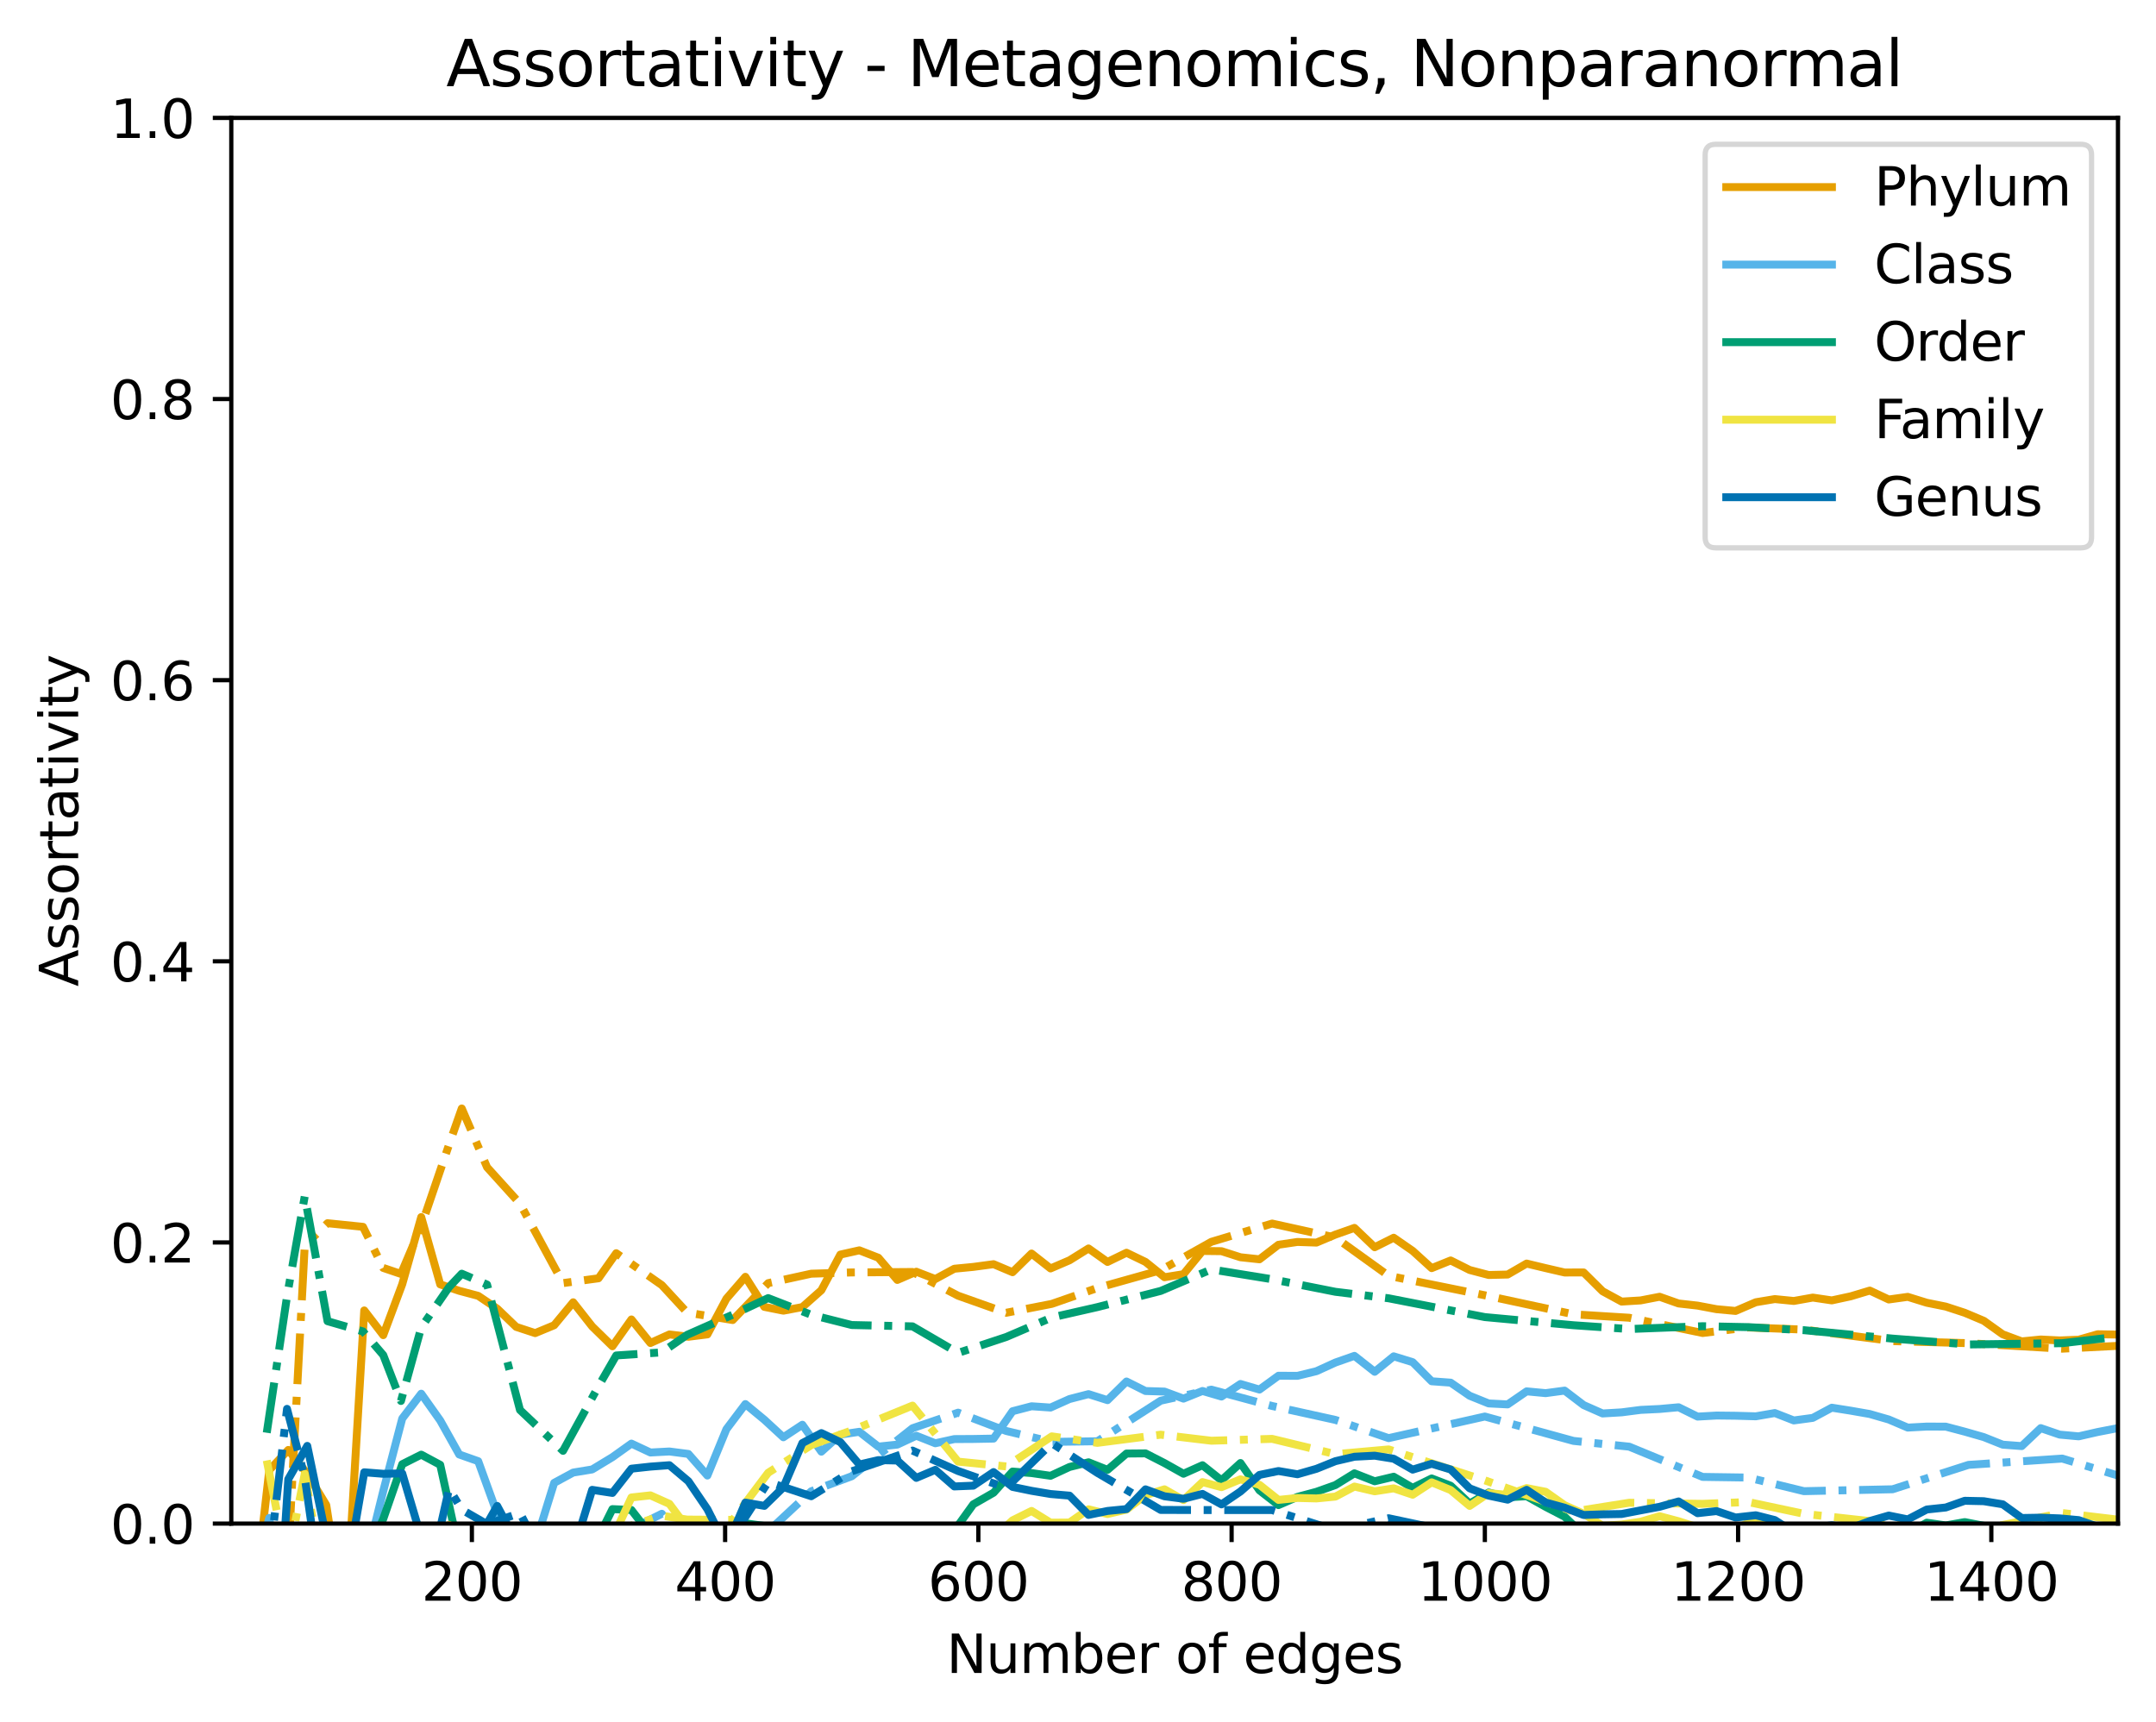 <?xml version="1.0" encoding="utf-8" standalone="no"?>
<!DOCTYPE svg PUBLIC "-//W3C//DTD SVG 1.1//EN"
  "http://www.w3.org/Graphics/SVG/1.1/DTD/svg11.dtd">
<svg xmlns:xlink="http://www.w3.org/1999/xlink" width="408.101pt" height="325.986pt" viewBox="0 0 408.101 325.986" xmlns="http://www.w3.org/2000/svg" version="1.1">
 <defs>
  <style type="text/css">*{stroke-linejoin: round; stroke-linecap: butt}</style>
 </defs>
 <g id="figure_1">
  <g id="patch_1">
   <path d="M 0 325.986 
L 408.101 325.986 
L 408.101 0 
L 0 0 
z
" style="fill: #ffffff"/>
  </g>
  <g id="axes_1">
   <g id="patch_2">
    <path d="M 43.781 288.43 
L 400.901 288.43 
L 400.901 22.318 
L 43.781 22.318 
z
" style="fill: #ffffff"/>
   </g>
   <g id="matplotlib.axis_1">
    <g id="xtick_1">
     <g id="line2d_1">
      <defs>
       <path id="m752584f1ba" d="M 0 0 
L 0 3.5 
" style="stroke: #000000; stroke-width: 0.8"/>
      </defs>
      <g>
       <use xlink:href="#m752584f1ba" x="89.32" y="288.43" style="stroke: #000000; stroke-width: 0.8"/>
      </g>
     </g>
     <g id="text_1">
      <!-- 200 -->
      <g transform="translate(79.776 303.029) scale(0.1 -0.1)">
       <defs>
        <path id="DejaVuSans-32" d="M 1228 531 
L 3431 531 
L 3431 0 
L 469 0 
L 469 531 
Q 828 903 1448 1529 
Q 2069 2156 2228 2338 
Q 2531 2678 2651 2914 
Q 2772 3150 2772 3378 
Q 2772 3750 2511 3984 
Q 2250 4219 1831 4219 
Q 1534 4219 1204 4116 
Q 875 4013 500 3803 
L 500 4441 
Q 881 4594 1212 4672 
Q 1544 4750 1819 4750 
Q 2544 4750 2975 4387 
Q 3406 4025 3406 3419 
Q 3406 3131 3298 2873 
Q 3191 2616 2906 2266 
Q 2828 2175 2409 1742 
Q 1991 1309 1228 531 
z
" transform="scale(0.016)"/>
        <path id="DejaVuSans-30" d="M 2034 4250 
Q 1547 4250 1301 3770 
Q 1056 3291 1056 2328 
Q 1056 1369 1301 889 
Q 1547 409 2034 409 
Q 2525 409 2770 889 
Q 3016 1369 3016 2328 
Q 3016 3291 2770 3770 
Q 2525 4250 2034 4250 
z
M 2034 4750 
Q 2819 4750 3233 4129 
Q 3647 3509 3647 2328 
Q 3647 1150 3233 529 
Q 2819 -91 2034 -91 
Q 1250 -91 836 529 
Q 422 1150 422 2328 
Q 422 3509 836 4129 
Q 1250 4750 2034 4750 
z
" transform="scale(0.016)"/>
       </defs>
       <use xlink:href="#DejaVuSans-32"/>
       <use xlink:href="#DejaVuSans-30" x="63.623"/>
       <use xlink:href="#DejaVuSans-30" x="127.246"/>
      </g>
     </g>
    </g>
    <g id="xtick_2">
     <g id="line2d_2">
      <g>
       <use xlink:href="#m752584f1ba" x="137.256" y="288.43" style="stroke: #000000; stroke-width: 0.8"/>
      </g>
     </g>
     <g id="text_2">
      <!-- 400 -->
      <g transform="translate(127.712 303.029) scale(0.1 -0.1)">
       <defs>
        <path id="DejaVuSans-34" d="M 2419 4116 
L 825 1625 
L 2419 1625 
L 2419 4116 
z
M 2253 4666 
L 3047 4666 
L 3047 1625 
L 3713 1625 
L 3713 1100 
L 3047 1100 
L 3047 0 
L 2419 0 
L 2419 1100 
L 313 1100 
L 313 1709 
L 2253 4666 
z
" transform="scale(0.016)"/>
       </defs>
       <use xlink:href="#DejaVuSans-34"/>
       <use xlink:href="#DejaVuSans-30" x="63.623"/>
       <use xlink:href="#DejaVuSans-30" x="127.246"/>
      </g>
     </g>
    </g>
    <g id="xtick_3">
     <g id="line2d_3">
      <g>
       <use xlink:href="#m752584f1ba" x="185.191" y="288.43" style="stroke: #000000; stroke-width: 0.8"/>
      </g>
     </g>
     <g id="text_3">
      <!-- 600 -->
      <g transform="translate(175.647 303.029) scale(0.1 -0.1)">
       <defs>
        <path id="DejaVuSans-36" d="M 2113 2584 
Q 1688 2584 1439 2293 
Q 1191 2003 1191 1497 
Q 1191 994 1439 701 
Q 1688 409 2113 409 
Q 2538 409 2786 701 
Q 3034 994 3034 1497 
Q 3034 2003 2786 2293 
Q 2538 2584 2113 2584 
z
M 3366 4563 
L 3366 3988 
Q 3128 4100 2886 4159 
Q 2644 4219 2406 4219 
Q 1781 4219 1451 3797 
Q 1122 3375 1075 2522 
Q 1259 2794 1537 2939 
Q 1816 3084 2150 3084 
Q 2853 3084 3261 2657 
Q 3669 2231 3669 1497 
Q 3669 778 3244 343 
Q 2819 -91 2113 -91 
Q 1303 -91 875 529 
Q 447 1150 447 2328 
Q 447 3434 972 4092 
Q 1497 4750 2381 4750 
Q 2619 4750 2861 4703 
Q 3103 4656 3366 4563 
z
" transform="scale(0.016)"/>
       </defs>
       <use xlink:href="#DejaVuSans-36"/>
       <use xlink:href="#DejaVuSans-30" x="63.623"/>
       <use xlink:href="#DejaVuSans-30" x="127.246"/>
      </g>
     </g>
    </g>
    <g id="xtick_4">
     <g id="line2d_4">
      <g>
       <use xlink:href="#m752584f1ba" x="233.127" y="288.43" style="stroke: #000000; stroke-width: 0.8"/>
      </g>
     </g>
     <g id="text_4">
      <!-- 800 -->
      <g transform="translate(223.583 303.029) scale(0.1 -0.1)">
       <defs>
        <path id="DejaVuSans-38" d="M 2034 2216 
Q 1584 2216 1326 1975 
Q 1069 1734 1069 1313 
Q 1069 891 1326 650 
Q 1584 409 2034 409 
Q 2484 409 2743 651 
Q 3003 894 3003 1313 
Q 3003 1734 2745 1975 
Q 2488 2216 2034 2216 
z
M 1403 2484 
Q 997 2584 770 2862 
Q 544 3141 544 3541 
Q 544 4100 942 4425 
Q 1341 4750 2034 4750 
Q 2731 4750 3128 4425 
Q 3525 4100 3525 3541 
Q 3525 3141 3298 2862 
Q 3072 2584 2669 2484 
Q 3125 2378 3379 2068 
Q 3634 1759 3634 1313 
Q 3634 634 3220 271 
Q 2806 -91 2034 -91 
Q 1263 -91 848 271 
Q 434 634 434 1313 
Q 434 1759 690 2068 
Q 947 2378 1403 2484 
z
M 1172 3481 
Q 1172 3119 1398 2916 
Q 1625 2713 2034 2713 
Q 2441 2713 2670 2916 
Q 2900 3119 2900 3481 
Q 2900 3844 2670 4047 
Q 2441 4250 2034 4250 
Q 1625 4250 1398 4047 
Q 1172 3844 1172 3481 
z
" transform="scale(0.016)"/>
       </defs>
       <use xlink:href="#DejaVuSans-38"/>
       <use xlink:href="#DejaVuSans-30" x="63.623"/>
       <use xlink:href="#DejaVuSans-30" x="127.246"/>
      </g>
     </g>
    </g>
    <g id="xtick_5">
     <g id="line2d_5">
      <g>
       <use xlink:href="#m752584f1ba" x="281.062" y="288.43" style="stroke: #000000; stroke-width: 0.8"/>
      </g>
     </g>
     <g id="text_5">
      <!-- 1000 -->
      <g transform="translate(268.337 303.029) scale(0.1 -0.1)">
       <defs>
        <path id="DejaVuSans-31" d="M 794 531 
L 1825 531 
L 1825 4091 
L 703 3866 
L 703 4441 
L 1819 4666 
L 2450 4666 
L 2450 531 
L 3481 531 
L 3481 0 
L 794 0 
L 794 531 
z
" transform="scale(0.016)"/>
       </defs>
       <use xlink:href="#DejaVuSans-31"/>
       <use xlink:href="#DejaVuSans-30" x="63.623"/>
       <use xlink:href="#DejaVuSans-30" x="127.246"/>
       <use xlink:href="#DejaVuSans-30" x="190.869"/>
      </g>
     </g>
    </g>
    <g id="xtick_6">
     <g id="line2d_6">
      <g>
       <use xlink:href="#m752584f1ba" x="328.998" y="288.43" style="stroke: #000000; stroke-width: 0.8"/>
      </g>
     </g>
     <g id="text_6">
      <!-- 1200 -->
      <g transform="translate(316.273 303.029) scale(0.1 -0.1)">
       <use xlink:href="#DejaVuSans-31"/>
       <use xlink:href="#DejaVuSans-32" x="63.623"/>
       <use xlink:href="#DejaVuSans-30" x="127.246"/>
       <use xlink:href="#DejaVuSans-30" x="190.869"/>
      </g>
     </g>
    </g>
    <g id="xtick_7">
     <g id="line2d_7">
      <g>
       <use xlink:href="#m752584f1ba" x="376.933" y="288.43" style="stroke: #000000; stroke-width: 0.8"/>
      </g>
     </g>
     <g id="text_7">
      <!-- 1400 -->
      <g transform="translate(364.208 303.029) scale(0.1 -0.1)">
       <use xlink:href="#DejaVuSans-31"/>
       <use xlink:href="#DejaVuSans-34" x="63.623"/>
       <use xlink:href="#DejaVuSans-30" x="127.246"/>
       <use xlink:href="#DejaVuSans-30" x="190.869"/>
      </g>
     </g>
    </g>
    <g id="text_8">
     <!-- Number of edges -->
     <g transform="translate(179.151 316.707) scale(0.1 -0.1)">
      <defs>
       <path id="DejaVuSans-4e" d="M 628 4666 
L 1478 4666 
L 3547 763 
L 3547 4666 
L 4159 4666 
L 4159 0 
L 3309 0 
L 1241 3903 
L 1241 0 
L 628 0 
L 628 4666 
z
" transform="scale(0.016)"/>
       <path id="DejaVuSans-75" d="M 544 1381 
L 544 3500 
L 1119 3500 
L 1119 1403 
Q 1119 906 1312 657 
Q 1506 409 1894 409 
Q 2359 409 2629 706 
Q 2900 1003 2900 1516 
L 2900 3500 
L 3475 3500 
L 3475 0 
L 2900 0 
L 2900 538 
Q 2691 219 2414 64 
Q 2138 -91 1772 -91 
Q 1169 -91 856 284 
Q 544 659 544 1381 
z
M 1991 3584 
L 1991 3584 
z
" transform="scale(0.016)"/>
       <path id="DejaVuSans-6d" d="M 3328 2828 
Q 3544 3216 3844 3400 
Q 4144 3584 4550 3584 
Q 5097 3584 5394 3201 
Q 5691 2819 5691 2113 
L 5691 0 
L 5113 0 
L 5113 2094 
Q 5113 2597 4934 2840 
Q 4756 3084 4391 3084 
Q 3944 3084 3684 2787 
Q 3425 2491 3425 1978 
L 3425 0 
L 2847 0 
L 2847 2094 
Q 2847 2600 2669 2842 
Q 2491 3084 2119 3084 
Q 1678 3084 1418 2786 
Q 1159 2488 1159 1978 
L 1159 0 
L 581 0 
L 581 3500 
L 1159 3500 
L 1159 2956 
Q 1356 3278 1631 3431 
Q 1906 3584 2284 3584 
Q 2666 3584 2933 3390 
Q 3200 3197 3328 2828 
z
" transform="scale(0.016)"/>
       <path id="DejaVuSans-62" d="M 3116 1747 
Q 3116 2381 2855 2742 
Q 2594 3103 2138 3103 
Q 1681 3103 1420 2742 
Q 1159 2381 1159 1747 
Q 1159 1113 1420 752 
Q 1681 391 2138 391 
Q 2594 391 2855 752 
Q 3116 1113 3116 1747 
z
M 1159 2969 
Q 1341 3281 1617 3432 
Q 1894 3584 2278 3584 
Q 2916 3584 3314 3078 
Q 3713 2572 3713 1747 
Q 3713 922 3314 415 
Q 2916 -91 2278 -91 
Q 1894 -91 1617 61 
Q 1341 213 1159 525 
L 1159 0 
L 581 0 
L 581 4863 
L 1159 4863 
L 1159 2969 
z
" transform="scale(0.016)"/>
       <path id="DejaVuSans-65" d="M 3597 1894 
L 3597 1613 
L 953 1613 
Q 991 1019 1311 708 
Q 1631 397 2203 397 
Q 2534 397 2845 478 
Q 3156 559 3463 722 
L 3463 178 
Q 3153 47 2828 -22 
Q 2503 -91 2169 -91 
Q 1331 -91 842 396 
Q 353 884 353 1716 
Q 353 2575 817 3079 
Q 1281 3584 2069 3584 
Q 2775 3584 3186 3129 
Q 3597 2675 3597 1894 
z
M 3022 2063 
Q 3016 2534 2758 2815 
Q 2500 3097 2075 3097 
Q 1594 3097 1305 2825 
Q 1016 2553 972 2059 
L 3022 2063 
z
" transform="scale(0.016)"/>
       <path id="DejaVuSans-72" d="M 2631 2963 
Q 2534 3019 2420 3045 
Q 2306 3072 2169 3072 
Q 1681 3072 1420 2755 
Q 1159 2438 1159 1844 
L 1159 0 
L 581 0 
L 581 3500 
L 1159 3500 
L 1159 2956 
Q 1341 3275 1631 3429 
Q 1922 3584 2338 3584 
Q 2397 3584 2469 3576 
Q 2541 3569 2628 3553 
L 2631 2963 
z
" transform="scale(0.016)"/>
       <path id="DejaVuSans-20" transform="scale(0.016)"/>
       <path id="DejaVuSans-6f" d="M 1959 3097 
Q 1497 3097 1228 2736 
Q 959 2375 959 1747 
Q 959 1119 1226 758 
Q 1494 397 1959 397 
Q 2419 397 2687 759 
Q 2956 1122 2956 1747 
Q 2956 2369 2687 2733 
Q 2419 3097 1959 3097 
z
M 1959 3584 
Q 2709 3584 3137 3096 
Q 3566 2609 3566 1747 
Q 3566 888 3137 398 
Q 2709 -91 1959 -91 
Q 1206 -91 779 398 
Q 353 888 353 1747 
Q 353 2609 779 3096 
Q 1206 3584 1959 3584 
z
" transform="scale(0.016)"/>
       <path id="DejaVuSans-66" d="M 2375 4863 
L 2375 4384 
L 1825 4384 
Q 1516 4384 1395 4259 
Q 1275 4134 1275 3809 
L 1275 3500 
L 2222 3500 
L 2222 3053 
L 1275 3053 
L 1275 0 
L 697 0 
L 697 3053 
L 147 3053 
L 147 3500 
L 697 3500 
L 697 3744 
Q 697 4328 969 4595 
Q 1241 4863 1831 4863 
L 2375 4863 
z
" transform="scale(0.016)"/>
       <path id="DejaVuSans-64" d="M 2906 2969 
L 2906 4863 
L 3481 4863 
L 3481 0 
L 2906 0 
L 2906 525 
Q 2725 213 2448 61 
Q 2172 -91 1784 -91 
Q 1150 -91 751 415 
Q 353 922 353 1747 
Q 353 2572 751 3078 
Q 1150 3584 1784 3584 
Q 2172 3584 2448 3432 
Q 2725 3281 2906 2969 
z
M 947 1747 
Q 947 1113 1208 752 
Q 1469 391 1925 391 
Q 2381 391 2643 752 
Q 2906 1113 2906 1747 
Q 2906 2381 2643 2742 
Q 2381 3103 1925 3103 
Q 1469 3103 1208 2742 
Q 947 2381 947 1747 
z
" transform="scale(0.016)"/>
       <path id="DejaVuSans-67" d="M 2906 1791 
Q 2906 2416 2648 2759 
Q 2391 3103 1925 3103 
Q 1463 3103 1205 2759 
Q 947 2416 947 1791 
Q 947 1169 1205 825 
Q 1463 481 1925 481 
Q 2391 481 2648 825 
Q 2906 1169 2906 1791 
z
M 3481 434 
Q 3481 -459 3084 -895 
Q 2688 -1331 1869 -1331 
Q 1566 -1331 1297 -1286 
Q 1028 -1241 775 -1147 
L 775 -588 
Q 1028 -725 1275 -790 
Q 1522 -856 1778 -856 
Q 2344 -856 2625 -561 
Q 2906 -266 2906 331 
L 2906 616 
Q 2728 306 2450 153 
Q 2172 0 1784 0 
Q 1141 0 747 490 
Q 353 981 353 1791 
Q 353 2603 747 3093 
Q 1141 3584 1784 3584 
Q 2172 3584 2450 3431 
Q 2728 3278 2906 2969 
L 2906 3500 
L 3481 3500 
L 3481 434 
z
" transform="scale(0.016)"/>
       <path id="DejaVuSans-73" d="M 2834 3397 
L 2834 2853 
Q 2591 2978 2328 3040 
Q 2066 3103 1784 3103 
Q 1356 3103 1142 2972 
Q 928 2841 928 2578 
Q 928 2378 1081 2264 
Q 1234 2150 1697 2047 
L 1894 2003 
Q 2506 1872 2764 1633 
Q 3022 1394 3022 966 
Q 3022 478 2636 193 
Q 2250 -91 1575 -91 
Q 1294 -91 989 -36 
Q 684 19 347 128 
L 347 722 
Q 666 556 975 473 
Q 1284 391 1588 391 
Q 1994 391 2212 530 
Q 2431 669 2431 922 
Q 2431 1156 2273 1281 
Q 2116 1406 1581 1522 
L 1381 1569 
Q 847 1681 609 1914 
Q 372 2147 372 2553 
Q 372 3047 722 3315 
Q 1072 3584 1716 3584 
Q 2034 3584 2315 3537 
Q 2597 3491 2834 3397 
z
" transform="scale(0.016)"/>
      </defs>
      <use xlink:href="#DejaVuSans-4e"/>
      <use xlink:href="#DejaVuSans-75" x="74.805"/>
      <use xlink:href="#DejaVuSans-6d" x="138.184"/>
      <use xlink:href="#DejaVuSans-62" x="235.596"/>
      <use xlink:href="#DejaVuSans-65" x="299.072"/>
      <use xlink:href="#DejaVuSans-72" x="360.596"/>
      <use xlink:href="#DejaVuSans-20" x="401.709"/>
      <use xlink:href="#DejaVuSans-6f" x="433.496"/>
      <use xlink:href="#DejaVuSans-66" x="494.678"/>
      <use xlink:href="#DejaVuSans-20" x="529.883"/>
      <use xlink:href="#DejaVuSans-65" x="561.67"/>
      <use xlink:href="#DejaVuSans-64" x="623.193"/>
      <use xlink:href="#DejaVuSans-67" x="686.67"/>
      <use xlink:href="#DejaVuSans-65" x="750.146"/>
      <use xlink:href="#DejaVuSans-73" x="811.67"/>
     </g>
    </g>
   </g>
   <g id="matplotlib.axis_2">
    <g id="ytick_1">
     <g id="line2d_8">
      <defs>
       <path id="m838fb14010" d="M 0 0 
L -3.5 0 
" style="stroke: #000000; stroke-width: 0.8"/>
      </defs>
      <g>
       <use xlink:href="#m838fb14010" x="43.781" y="288.43" style="stroke: #000000; stroke-width: 0.8"/>
      </g>
     </g>
     <g id="text_9">
      <!-- 0.0 -->
      <g transform="translate(20.878 292.229) scale(0.1 -0.1)">
       <defs>
        <path id="DejaVuSans-2e" d="M 684 794 
L 1344 794 
L 1344 0 
L 684 0 
L 684 794 
z
" transform="scale(0.016)"/>
       </defs>
       <use xlink:href="#DejaVuSans-30"/>
       <use xlink:href="#DejaVuSans-2e" x="63.623"/>
       <use xlink:href="#DejaVuSans-30" x="95.41"/>
      </g>
     </g>
    </g>
    <g id="ytick_2">
     <g id="line2d_9">
      <g>
       <use xlink:href="#m838fb14010" x="43.781" y="235.208" style="stroke: #000000; stroke-width: 0.8"/>
      </g>
     </g>
     <g id="text_10">
      <!-- 0.2 -->
      <g transform="translate(20.878 239.007) scale(0.1 -0.1)">
       <use xlink:href="#DejaVuSans-30"/>
       <use xlink:href="#DejaVuSans-2e" x="63.623"/>
       <use xlink:href="#DejaVuSans-32" x="95.41"/>
      </g>
     </g>
    </g>
    <g id="ytick_3">
     <g id="line2d_10">
      <g>
       <use xlink:href="#m838fb14010" x="43.781" y="181.985" style="stroke: #000000; stroke-width: 0.8"/>
      </g>
     </g>
     <g id="text_11">
      <!-- 0.4 -->
      <g transform="translate(20.878 185.785) scale(0.1 -0.1)">
       <use xlink:href="#DejaVuSans-30"/>
       <use xlink:href="#DejaVuSans-2e" x="63.623"/>
       <use xlink:href="#DejaVuSans-34" x="95.41"/>
      </g>
     </g>
    </g>
    <g id="ytick_4">
     <g id="line2d_11">
      <g>
       <use xlink:href="#m838fb14010" x="43.781" y="128.763" style="stroke: #000000; stroke-width: 0.8"/>
      </g>
     </g>
     <g id="text_12">
      <!-- 0.6 -->
      <g transform="translate(20.878 132.562) scale(0.1 -0.1)">
       <use xlink:href="#DejaVuSans-30"/>
       <use xlink:href="#DejaVuSans-2e" x="63.623"/>
       <use xlink:href="#DejaVuSans-36" x="95.41"/>
      </g>
     </g>
    </g>
    <g id="ytick_5">
     <g id="line2d_12">
      <g>
       <use xlink:href="#m838fb14010" x="43.781" y="75.541" style="stroke: #000000; stroke-width: 0.8"/>
      </g>
     </g>
     <g id="text_13">
      <!-- 0.8 -->
      <g transform="translate(20.878 79.34) scale(0.1 -0.1)">
       <use xlink:href="#DejaVuSans-30"/>
       <use xlink:href="#DejaVuSans-2e" x="63.623"/>
       <use xlink:href="#DejaVuSans-38" x="95.41"/>
      </g>
     </g>
    </g>
    <g id="ytick_6">
     <g id="line2d_13">
      <g>
       <use xlink:href="#m838fb14010" x="43.781" y="22.318" style="stroke: #000000; stroke-width: 0.8"/>
      </g>
     </g>
     <g id="text_14">
      <!-- 1.0 -->
      <g transform="translate(20.878 26.117) scale(0.1 -0.1)">
       <use xlink:href="#DejaVuSans-31"/>
       <use xlink:href="#DejaVuSans-2e" x="63.623"/>
       <use xlink:href="#DejaVuSans-30" x="95.41"/>
      </g>
     </g>
    </g>
    <g id="text_15">
     <!-- Assortativity -->
     <g transform="translate(14.798 186.76) rotate(-90) scale(0.1 -0.1)">
      <defs>
       <path id="DejaVuSans-41" d="M 2188 4044 
L 1331 1722 
L 3047 1722 
L 2188 4044 
z
M 1831 4666 
L 2547 4666 
L 4325 0 
L 3669 0 
L 3244 1197 
L 1141 1197 
L 716 0 
L 50 0 
L 1831 4666 
z
" transform="scale(0.016)"/>
       <path id="DejaVuSans-74" d="M 1172 4494 
L 1172 3500 
L 2356 3500 
L 2356 3053 
L 1172 3053 
L 1172 1153 
Q 1172 725 1289 603 
Q 1406 481 1766 481 
L 2356 481 
L 2356 0 
L 1766 0 
Q 1100 0 847 248 
Q 594 497 594 1153 
L 594 3053 
L 172 3053 
L 172 3500 
L 594 3500 
L 594 4494 
L 1172 4494 
z
" transform="scale(0.016)"/>
       <path id="DejaVuSans-61" d="M 2194 1759 
Q 1497 1759 1228 1600 
Q 959 1441 959 1056 
Q 959 750 1161 570 
Q 1363 391 1709 391 
Q 2188 391 2477 730 
Q 2766 1069 2766 1631 
L 2766 1759 
L 2194 1759 
z
M 3341 1997 
L 3341 0 
L 2766 0 
L 2766 531 
Q 2569 213 2275 61 
Q 1981 -91 1556 -91 
Q 1019 -91 701 211 
Q 384 513 384 1019 
Q 384 1609 779 1909 
Q 1175 2209 1959 2209 
L 2766 2209 
L 2766 2266 
Q 2766 2663 2505 2880 
Q 2244 3097 1772 3097 
Q 1472 3097 1187 3025 
Q 903 2953 641 2809 
L 641 3341 
Q 956 3463 1253 3523 
Q 1550 3584 1831 3584 
Q 2591 3584 2966 3190 
Q 3341 2797 3341 1997 
z
" transform="scale(0.016)"/>
       <path id="DejaVuSans-69" d="M 603 3500 
L 1178 3500 
L 1178 0 
L 603 0 
L 603 3500 
z
M 603 4863 
L 1178 4863 
L 1178 4134 
L 603 4134 
L 603 4863 
z
" transform="scale(0.016)"/>
       <path id="DejaVuSans-76" d="M 191 3500 
L 800 3500 
L 1894 563 
L 2988 3500 
L 3597 3500 
L 2284 0 
L 1503 0 
L 191 3500 
z
" transform="scale(0.016)"/>
       <path id="DejaVuSans-79" d="M 2059 -325 
Q 1816 -950 1584 -1140 
Q 1353 -1331 966 -1331 
L 506 -1331 
L 506 -850 
L 844 -850 
Q 1081 -850 1212 -737 
Q 1344 -625 1503 -206 
L 1606 56 
L 191 3500 
L 800 3500 
L 1894 763 
L 2988 3500 
L 3597 3500 
L 2059 -325 
z
" transform="scale(0.016)"/>
      </defs>
      <use xlink:href="#DejaVuSans-41"/>
      <use xlink:href="#DejaVuSans-73" x="68.408"/>
      <use xlink:href="#DejaVuSans-73" x="120.508"/>
      <use xlink:href="#DejaVuSans-6f" x="172.607"/>
      <use xlink:href="#DejaVuSans-72" x="233.789"/>
      <use xlink:href="#DejaVuSans-74" x="274.902"/>
      <use xlink:href="#DejaVuSans-61" x="314.111"/>
      <use xlink:href="#DejaVuSans-74" x="375.391"/>
      <use xlink:href="#DejaVuSans-69" x="414.6"/>
      <use xlink:href="#DejaVuSans-76" x="442.383"/>
      <use xlink:href="#DejaVuSans-69" x="501.562"/>
      <use xlink:href="#DejaVuSans-74" x="529.346"/>
      <use xlink:href="#DejaVuSans-79" x="568.555"/>
     </g>
    </g>
   </g>
   <g id="line2d_14">
    <path d="M 46.991 326.986 
L 47.376 309.753 
L 50.972 278.302 
L 54.567 274.488 
L 58.162 278.986 
L 61.757 284.916 
L 65.352 308.147 
L 68.947 248.08 
L 72.543 252.757 
L 76.138 243.117 
L 79.733 230.403 
L 83.328 243.144 
L 86.923 244.362 
L 90.518 245.316 
L 94.114 247.743 
L 97.709 251.194 
L 101.304 252.37 
L 104.899 250.878 
L 108.494 246.536 
L 112.089 251.108 
L 115.924 254.859 
L 119.519 249.786 
L 123.115 254.246 
L 126.71 252.623 
L 130.305 253.06 
L 133.9 252.612 
L 137.495 245.861 
L 141.09 241.713 
L 144.686 247.404 
L 148.281 248.124 
L 151.876 247.444 
L 155.471 244.253 
L 159.066 237.505 
L 162.661 236.7 
L 166.257 238.099 
L 169.852 242.304 
L 173.447 240.747 
L 177.042 242.133 
L 180.637 240.184 
L 184.232 239.837 
L 188.067 239.322 
L 191.662 240.841 
L 195.258 237.307 
L 198.853 240.13 
L 202.448 238.585 
L 206.043 236.345 
L 209.638 238.898 
L 213.233 237.154 
L 216.829 238.892 
L 220.424 241.789 
L 224.019 241.213 
L 227.614 236.818 
L 231.209 236.858 
L 234.804 238.01 
L 238.4 238.398 
L 241.995 235.644 
L 245.59 235.114 
L 249.185 235.234 
L 252.78 233.717 
L 256.376 232.454 
L 260.21 236.114 
L 263.806 234.315 
L 267.401 236.803 
L 270.996 240.07 
L 274.591 238.617 
L 278.186 240.421 
L 281.781 241.367 
L 285.377 241.282 
L 288.972 239.204 
L 292.567 240.067 
L 296.162 240.897 
L 299.757 240.887 
L 303.352 244.447 
L 306.948 246.404 
L 310.543 246.184 
L 314.138 245.49 
L 317.733 246.76 
L 321.328 247.164 
L 324.923 247.842 
L 328.519 248.175 
L 332.353 246.527 
L 335.949 245.928 
L 339.544 246.286 
L 343.139 245.645 
L 346.734 246.178 
L 350.329 245.399 
L 353.924 244.318 
L 357.52 246.006 
L 361.115 245.507 
L 364.71 246.622 
L 368.305 247.349 
L 371.9 248.524 
L 375.495 250.037 
L 379.091 252.6 
L 382.686 253.937 
L 386.281 253.581 
L 389.876 253.758 
L 393.471 253.616 
L 397.066 252.587 
L 400.901 252.649 
" clip-path="url(#p45fcac5242)" style="fill: none; stroke: #e69f00; stroke-width: 1.5; stroke-linecap: square"/>
   </g>
   <g id="line2d_15">
    <path d="M 50.492 308.972 
L 54.327 299.007 
L 57.683 235.786 
L 61.997 231.564 
L 68.708 232.252 
L 72.543 240.032 
L 75.898 241.167 
L 79.733 232.138 
L 85.006 216.667 
L 87.403 209.847 
L 92.196 220.974 
L 98.428 227.864 
L 106.577 242.905 
L 113.288 241.994 
L 116.643 237.243 
L 125.272 243.281 
L 130.065 248.477 
L 138.694 249.896 
L 145.405 242.912 
L 153.554 241.123 
L 161.223 240.886 
L 172.728 240.798 
L 181.356 245.292 
L 190.464 248.52 
L 199.092 246.835 
L 207.721 243.831 
L 219.705 240.467 
L 229.292 235.089 
L 240.796 231.629 
L 252.78 234.277 
L 262.847 241.52 
L 281.062 245.211 
L 297.84 248.811 
L 308.386 249.461 
L 322.287 252.349 
L 330.915 251.298 
L 341.461 251.706 
L 358.239 253.883 
L 372.619 254.281 
L 390.355 255.318 
L 406.654 254.486 
L 409.101 254.473 
" clip-path="url(#p45fcac5242)" style="fill: none; stroke-dasharray: 9.6,2.4,1.5,2.4; stroke-dashoffset: 0; stroke: #e69f00; stroke-width: 1.5"/>
   </g>
   <g id="line2d_16">
    <path d="M 46.594 326.986 
L 47.376 300.607 
L 50.972 287.351 
L 54.567 314.663 
L 58.162 310.692 
L 61.757 299.299 
L 65.352 315.041 
L 68.947 296.816 
L 72.543 282.271 
L 76.138 268.539 
L 79.733 263.841 
L 83.328 268.916 
L 86.923 275.346 
L 90.518 276.617 
L 94.114 286.542 
L 97.709 291.631 
L 101.304 292.292 
L 104.899 280.718 
L 108.494 278.771 
L 112.089 278.179 
L 115.924 275.855 
L 119.519 273.288 
L 123.115 274.972 
L 126.71 274.78 
L 130.305 275.247 
L 133.9 279.333 
L 137.495 270.569 
L 141.09 265.804 
L 144.686 268.773 
L 148.281 272.088 
L 151.876 269.717 
L 155.471 274.815 
L 159.066 271.584 
L 162.661 271.053 
L 166.257 273.858 
L 169.852 273.477 
L 173.447 271.801 
L 177.042 273.225 
L 180.637 272.432 
L 184.232 272.411 
L 188.067 272.341 
L 191.662 267.159 
L 195.258 266.22 
L 198.853 266.464 
L 202.448 264.851 
L 206.043 263.921 
L 209.638 265.062 
L 213.233 261.531 
L 216.829 263.332 
L 220.424 263.44 
L 224.019 264.774 
L 227.614 263.324 
L 231.209 264.379 
L 234.804 261.999 
L 238.4 263.058 
L 241.995 260.441 
L 245.59 260.459 
L 249.185 259.577 
L 252.78 257.939 
L 256.376 256.679 
L 260.21 259.693 
L 263.806 256.767 
L 267.401 257.876 
L 270.996 261.488 
L 274.591 261.749 
L 278.186 264.232 
L 281.781 265.683 
L 285.377 265.867 
L 288.972 263.396 
L 292.567 263.736 
L 296.162 263.254 
L 299.757 265.993 
L 303.352 267.583 
L 306.948 267.372 
L 310.543 266.908 
L 314.138 266.733 
L 317.733 266.409 
L 321.328 268.175 
L 324.923 267.974 
L 328.519 268.013 
L 332.353 268.121 
L 335.949 267.501 
L 339.544 268.904 
L 343.139 268.419 
L 346.734 266.49 
L 350.329 267.058 
L 353.924 267.688 
L 357.52 268.726 
L 361.115 270.257 
L 364.71 270.063 
L 368.305 270.077 
L 371.9 271.026 
L 375.495 272.055 
L 379.091 273.49 
L 382.686 273.761 
L 386.281 270.358 
L 389.876 271.588 
L 393.471 271.914 
L 397.066 271.093 
L 400.901 270.352 
" clip-path="url(#p45fcac5242)" style="fill: none; stroke: #56b4e9; stroke-width: 1.5; stroke-linecap: square"/>
   </g>
   <g id="line2d_17">
    <path d="M 50.492 298.252 
L 54.327 325.483 
L 55.272 326.986 
M 65.319 326.986 
L 68.708 310.204 
L 72.543 313.752 
L 75.898 313.834 
L 79.733 309.778 
L 85.006 300.909 
L 87.403 304.938 
L 92.196 315.858 
L 98.428 314.883 
L 106.577 306.924 
L 113.288 297.523 
L 116.643 290.894 
L 125.272 286.57 
L 130.065 292.759 
L 138.694 293.992 
L 145.405 289.905 
L 153.554 282.314 
L 161.223 279.469 
L 172.728 270.378 
L 181.356 267.429 
L 190.464 270.898 
L 199.092 272.962 
L 207.721 272.844 
L 219.705 265.163 
L 229.292 263.072 
L 240.796 266.168 
L 252.78 268.806 
L 262.847 272.252 
L 281.062 268.162 
L 297.84 272.777 
L 308.386 273.866 
L 322.287 279.592 
L 330.915 279.716 
L 341.461 282.292 
L 358.239 281.933 
L 372.619 277.313 
L 390.355 276.122 
L 406.654 281.089 
L 409.101 280.923 
" clip-path="url(#p45fcac5242)" style="fill: none; stroke-dasharray: 9.6,2.4,1.5,2.4; stroke-dashoffset: 0; stroke: #56b4e9; stroke-width: 1.5"/>
   </g>
   <g id="line2d_18">
    <path d="M 49.988 326.986 
L 50.972 315.738 
L 54.176 326.986 
M 55.681 326.986 
L 58.162 323.927 
L 61.757 306.891 
L 65.352 310.487 
L 68.947 295.716 
L 72.543 287.548 
L 76.138 277.19 
L 79.733 275.38 
L 83.328 277.308 
L 86.923 293.645 
L 90.518 311.474 
L 94.114 317.542 
L 97.709 323.75 
L 101.304 314.347 
L 104.899 308.474 
L 108.494 300.528 
L 112.089 293.391 
L 115.924 285.691 
L 119.519 285.85 
L 123.115 290.495 
L 126.71 291.777 
L 130.305 294.163 
L 133.9 301.986 
L 137.495 299.686 
L 141.09 288.38 
L 144.686 288.88 
L 148.281 292.557 
L 151.876 292.735 
L 155.471 293.96 
L 159.066 298.672 
L 162.661 296.363 
L 166.257 302.731 
L 169.852 298.906 
L 173.447 290.596 
L 177.042 293.293 
L 180.637 289.773 
L 184.232 284.779 
L 188.067 282.584 
L 191.662 278.578 
L 195.258 278.866 
L 198.853 279.38 
L 202.448 277.712 
L 206.043 276.826 
L 209.638 278.256 
L 213.233 275.171 
L 216.829 275.138 
L 220.424 276.979 
L 224.019 278.993 
L 227.614 277.381 
L 231.209 280.241 
L 234.804 276.965 
L 238.4 282.137 
L 241.995 284.931 
L 245.59 283.375 
L 249.185 282.411 
L 252.78 281.134 
L 256.376 278.913 
L 260.21 280.417 
L 263.806 279.556 
L 267.401 281.66 
L 270.996 279.885 
L 274.591 281.263 
L 278.186 284.644 
L 281.781 282.544 
L 285.377 283.453 
L 288.972 283.245 
L 292.567 285.259 
L 296.162 287.124 
L 299.757 290.575 
L 303.352 292.578 
L 306.948 292.786 
L 310.543 291.976 
L 314.138 290.412 
L 317.733 290.367 
L 321.328 292.675 
L 324.923 292.257 
L 328.519 292.261 
L 332.353 291.942 
L 335.949 293.168 
L 339.544 292.605 
L 343.139 292.281 
L 346.734 290.676 
L 350.329 291.86 
L 353.924 290.753 
L 357.52 290.44 
L 361.115 290.318 
L 364.71 288.257 
L 368.305 288.782 
L 371.9 288.145 
L 375.495 288.846 
L 379.091 290.393 
L 382.686 290.368 
L 386.281 288.754 
L 389.876 290.875 
L 393.471 291.835 
L 397.066 291.702 
L 400.901 291.616 
" clip-path="url(#p45fcac5242)" style="fill: none; stroke: #009e73; stroke-width: 1.5; stroke-linecap: square"/>
   </g>
   <g id="line2d_19">
    <path d="M 50.492 271.237 
L 54.327 245.416 
L 57.683 226.457 
L 61.997 250.114 
L 68.708 252.054 
L 72.543 256.528 
L 75.898 265.216 
L 79.733 251.303 
L 85.006 243.652 
L 87.403 241.124 
L 92.196 243.185 
L 98.428 266.926 
L 106.577 274.657 
L 113.288 262.423 
L 116.643 256.603 
L 125.272 256.019 
L 130.065 252.7 
L 138.694 248.887 
L 145.405 245.742 
L 153.554 248.902 
L 161.223 250.839 
L 172.728 251.093 
L 181.356 256.12 
L 190.464 253.106 
L 199.092 249.411 
L 207.721 247.447 
L 219.705 244.383 
L 229.292 240.309 
L 240.796 242.174 
L 252.78 244.551 
L 262.847 245.779 
L 281.062 249.338 
L 297.84 250.881 
L 308.386 251.6 
L 322.287 251.065 
L 330.915 251.237 
L 341.461 251.817 
L 358.239 253.41 
L 372.619 254.519 
L 390.355 254.279 
L 406.654 252.379 
L 409.101 252.427 
" clip-path="url(#p45fcac5242)" style="fill: none; stroke-dasharray: 9.6,2.4,1.5,2.4; stroke-dashoffset: 0; stroke: #009e73; stroke-width: 1.5"/>
   </g>
   <g id="line2d_20">
    <path d="M 58.463 326.986 
L 61.757 318.303 
L 65.352 304.158 
L 68.947 289.961 
L 72.543 289.881 
L 76.138 293.529 
L 79.733 299.713 
L 83.328 311.691 
L 86.923 308.654 
L 90.518 314.061 
L 94.114 306.453 
L 97.709 321.192 
L 101.304 320.522 
L 104.899 312.485 
L 108.494 308.744 
L 112.089 302.331 
L 115.924 291.253 
L 119.519 283.484 
L 123.115 283.086 
L 126.71 284.696 
L 130.305 289.52 
L 133.9 294.702 
L 137.495 298.903 
L 141.09 294.665 
L 144.686 296.965 
L 148.281 298.65 
L 151.876 296.533 
L 155.471 294.483 
L 159.066 297.614 
L 162.661 297.289 
L 166.257 300.691 
L 169.852 302.704 
L 173.447 296.572 
L 177.042 300.842 
L 180.637 298.215 
L 184.232 295.136 
L 188.067 291.159 
L 191.662 287.817 
L 195.258 286.033 
L 198.853 288.256 
L 202.448 288.228 
L 206.043 285.724 
L 209.638 286.619 
L 213.233 285.781 
L 216.829 283.041 
L 220.424 281.941 
L 224.019 283.975 
L 227.614 280.573 
L 231.209 281.531 
L 234.804 280.048 
L 238.4 281.086 
L 241.995 283.946 
L 245.59 283.579 
L 249.185 283.668 
L 252.78 283.32 
L 256.376 281.419 
L 260.21 282.32 
L 263.806 281.759 
L 267.401 282.966 
L 270.996 280.621 
L 274.591 282.08 
L 278.186 285.082 
L 281.781 282.658 
L 285.377 283.006 
L 288.972 281.711 
L 292.567 282.41 
L 296.162 284.948 
L 299.757 286.567 
L 303.352 288.847 
L 306.948 288.612 
L 310.543 288.077 
L 314.138 287.027 
L 317.733 287.986 
L 321.328 289.137 
L 324.923 289.213 
L 328.519 289.533 
L 332.353 287.532 
L 335.949 289.69 
L 339.544 291.145 
L 343.139 291.258 
L 346.734 289.76 
L 350.329 290.747 
L 353.924 290.861 
L 357.52 291.166 
L 361.115 291.062 
L 364.71 289.324 
L 368.305 289.44 
L 371.9 289.792 
L 375.495 290.411 
L 379.091 291.868 
L 382.686 293.204 
L 386.281 291.913 
L 389.876 292.802 
L 393.471 294.244 
L 397.066 294.851 
L 400.901 292.612 
" clip-path="url(#p45fcac5242)" style="fill: none; stroke: #f0e442; stroke-width: 1.5; stroke-linecap: square"/>
   </g>
   <g id="line2d_21">
    <path d="M 50.492 276.475 
L 54.327 295.884 
L 57.683 279.014 
L 61.997 303.568 
L 68.708 310.646 
L 72.543 303.882 
L 75.898 304.039 
L 79.733 292.802 
L 85.006 288.669 
L 87.403 295.092 
L 92.196 299.105 
L 98.428 305.198 
L 106.577 304.595 
L 113.288 294.744 
L 116.643 289.762 
L 125.272 286.933 
L 130.065 287.671 
L 138.694 287.725 
L 145.405 278.807 
L 153.554 273.575 
L 161.223 270.79 
L 172.728 266.096 
L 181.356 276.701 
L 190.464 277.604 
L 199.092 271.917 
L 207.721 273.149 
L 219.705 271.599 
L 229.292 272.742 
L 240.796 272.391 
L 252.78 275.286 
L 262.847 274.388 
L 281.062 280.247 
L 297.84 286.154 
L 308.386 284.485 
L 322.287 284.691 
L 330.915 284.347 
L 341.461 286.579 
L 358.239 288.436 
L 372.619 289.994 
L 390.355 286.43 
L 406.654 288.366 
L 409.101 288.199 
" clip-path="url(#p45fcac5242)" style="fill: none; stroke-dasharray: 9.6,2.4,1.5,2.4; stroke-dashoffset: 0; stroke: #f0e442; stroke-width: 1.5"/>
   </g>
   <g id="line2d_22">
    <path d="M 51.498 326.986 
L 54.567 280.03 
L 58.162 273.722 
L 61.757 291.04 
L 65.352 299.546 
L 68.947 278.72 
L 72.543 279.003 
L 76.138 278.932 
L 79.733 291.08 
L 83.328 303.309 
L 86.923 299.137 
L 90.518 291.404 
L 94.114 285.092 
L 97.709 291.8 
L 101.304 292.958 
L 104.899 293.204 
L 108.494 293.767 
L 112.089 282.044 
L 115.924 282.628 
L 119.519 278.036 
L 123.115 277.643 
L 126.71 277.376 
L 130.305 280.411 
L 133.9 285.698 
L 137.495 292.835 
L 141.09 284.456 
L 144.686 285.076 
L 148.281 281.563 
L 151.876 273.19 
L 155.471 271.299 
L 159.066 273.008 
L 162.661 277.247 
L 166.257 276.414 
L 169.852 276.492 
L 173.447 279.775 
L 177.042 278.255 
L 180.637 281.396 
L 184.232 281.252 
L 188.067 278.678 
L 191.662 281.486 
L 195.258 282.227 
L 198.853 282.829 
L 202.448 283.14 
L 206.043 286.789 
L 209.638 286.037 
L 213.233 285.682 
L 216.829 281.946 
L 220.424 283.263 
L 224.019 283.732 
L 227.614 282.81 
L 231.209 284.795 
L 234.804 282.353 
L 238.4 279.214 
L 241.995 278.478 
L 245.59 279.091 
L 249.185 278.058 
L 252.78 276.613 
L 256.376 275.774 
L 260.21 275.574 
L 263.806 276.154 
L 267.401 278.215 
L 270.996 277.105 
L 274.591 278.184 
L 278.186 281.753 
L 281.781 283.134 
L 285.377 283.901 
L 288.972 282.042 
L 292.567 284.437 
L 296.162 285.421 
L 299.757 286.803 
L 303.352 286.678 
L 306.948 286.615 
L 310.543 285.925 
L 314.138 285.252 
L 317.733 284.237 
L 321.328 286.462 
L 324.923 286.063 
L 328.519 287.278 
L 332.353 286.851 
L 335.949 287.762 
L 339.544 290.084 
L 343.139 289.252 
L 346.734 288.751 
L 350.329 289.309 
L 353.924 287.947 
L 357.52 286.907 
L 361.115 287.636 
L 364.71 285.764 
L 368.305 285.383 
L 371.9 284.113 
L 375.495 284.19 
L 379.091 284.778 
L 382.686 287.372 
L 386.281 287.31 
L 389.876 287.446 
L 393.471 287.772 
L 397.066 289.022 
L 400.901 289.106 
" clip-path="url(#p45fcac5242)" style="fill: none; stroke: #0072b2; stroke-width: 1.5; stroke-linecap: square"/>
   </g>
   <g id="line2d_23">
    <path d="M 50.492 299.749 
L 54.327 266.712 
L 57.683 279.661 
L 61.997 309.929 
L 68.708 310.168 
L 72.543 317.542 
L 75.898 321.143 
L 79.733 305.122 
L 85.006 281.82 
L 87.403 285.784 
L 92.196 288.545 
L 98.428 286.441 
L 106.577 302.15 
L 113.288 303.945 
L 116.643 301.018 
L 125.272 296.783 
L 130.065 291.849 
L 138.694 290.901 
L 145.405 280.555 
L 153.554 283.251 
L 161.223 278.532 
L 172.728 274.608 
L 181.356 278.478 
L 190.464 281.651 
L 199.092 273.206 
L 207.721 278.832 
L 219.705 285.843 
L 229.292 285.869 
L 240.796 285.87 
L 252.78 289.707 
L 262.847 287.416 
L 281.062 291.287 
L 297.84 299.883 
L 308.386 298.894 
L 322.287 300.262 
L 330.915 297.814 
L 341.461 298.187 
L 358.239 297.746 
L 372.619 297.664 
L 390.355 291.755 
L 406.654 292.374 
L 409.101 292.349 
" clip-path="url(#p45fcac5242)" style="fill: none; stroke-dasharray: 9.6,2.4,1.5,2.4; stroke-dashoffset: 0; stroke: #0072b2; stroke-width: 1.5"/>
   </g>
   <g id="patch_3">
    <path d="M 43.781 288.43 
L 43.781 22.318 
" style="fill: none; stroke: #000000; stroke-width: 0.8; stroke-linejoin: miter; stroke-linecap: square"/>
   </g>
   <g id="patch_4">
    <path d="M 400.901 288.43 
L 400.901 22.318 
" style="fill: none; stroke: #000000; stroke-width: 0.8; stroke-linejoin: miter; stroke-linecap: square"/>
   </g>
   <g id="patch_5">
    <path d="M 43.781 288.43 
L 400.901 288.43 
" style="fill: none; stroke: #000000; stroke-width: 0.8; stroke-linejoin: miter; stroke-linecap: square"/>
   </g>
   <g id="patch_6">
    <path d="M 43.781 22.318 
L 400.901 22.318 
" style="fill: none; stroke: #000000; stroke-width: 0.8; stroke-linejoin: miter; stroke-linecap: square"/>
   </g>
   <g id="text_16">
    <!-- Assortativity - Metagenomics, Nonparanormal -->
    <g transform="translate(84.462 16.318) scale(0.12 -0.12)">
     <defs>
      <path id="DejaVuSans-2d" d="M 313 2009 
L 1997 2009 
L 1997 1497 
L 313 1497 
L 313 2009 
z
" transform="scale(0.016)"/>
      <path id="DejaVuSans-4d" d="M 628 4666 
L 1569 4666 
L 2759 1491 
L 3956 4666 
L 4897 4666 
L 4897 0 
L 4281 0 
L 4281 4097 
L 3078 897 
L 2444 897 
L 1241 4097 
L 1241 0 
L 628 0 
L 628 4666 
z
" transform="scale(0.016)"/>
      <path id="DejaVuSans-6e" d="M 3513 2113 
L 3513 0 
L 2938 0 
L 2938 2094 
Q 2938 2591 2744 2837 
Q 2550 3084 2163 3084 
Q 1697 3084 1428 2787 
Q 1159 2491 1159 1978 
L 1159 0 
L 581 0 
L 581 3500 
L 1159 3500 
L 1159 2956 
Q 1366 3272 1645 3428 
Q 1925 3584 2291 3584 
Q 2894 3584 3203 3211 
Q 3513 2838 3513 2113 
z
" transform="scale(0.016)"/>
      <path id="DejaVuSans-63" d="M 3122 3366 
L 3122 2828 
Q 2878 2963 2633 3030 
Q 2388 3097 2138 3097 
Q 1578 3097 1268 2742 
Q 959 2388 959 1747 
Q 959 1106 1268 751 
Q 1578 397 2138 397 
Q 2388 397 2633 464 
Q 2878 531 3122 666 
L 3122 134 
Q 2881 22 2623 -34 
Q 2366 -91 2075 -91 
Q 1284 -91 818 406 
Q 353 903 353 1747 
Q 353 2603 823 3093 
Q 1294 3584 2113 3584 
Q 2378 3584 2631 3529 
Q 2884 3475 3122 3366 
z
" transform="scale(0.016)"/>
      <path id="DejaVuSans-2c" d="M 750 794 
L 1409 794 
L 1409 256 
L 897 -744 
L 494 -744 
L 750 256 
L 750 794 
z
" transform="scale(0.016)"/>
      <path id="DejaVuSans-70" d="M 1159 525 
L 1159 -1331 
L 581 -1331 
L 581 3500 
L 1159 3500 
L 1159 2969 
Q 1341 3281 1617 3432 
Q 1894 3584 2278 3584 
Q 2916 3584 3314 3078 
Q 3713 2572 3713 1747 
Q 3713 922 3314 415 
Q 2916 -91 2278 -91 
Q 1894 -91 1617 61 
Q 1341 213 1159 525 
z
M 3116 1747 
Q 3116 2381 2855 2742 
Q 2594 3103 2138 3103 
Q 1681 3103 1420 2742 
Q 1159 2381 1159 1747 
Q 1159 1113 1420 752 
Q 1681 391 2138 391 
Q 2594 391 2855 752 
Q 3116 1113 3116 1747 
z
" transform="scale(0.016)"/>
      <path id="DejaVuSans-6c" d="M 603 4863 
L 1178 4863 
L 1178 0 
L 603 0 
L 603 4863 
z
" transform="scale(0.016)"/>
     </defs>
     <use xlink:href="#DejaVuSans-41"/>
     <use xlink:href="#DejaVuSans-73" x="68.408"/>
     <use xlink:href="#DejaVuSans-73" x="120.508"/>
     <use xlink:href="#DejaVuSans-6f" x="172.607"/>
     <use xlink:href="#DejaVuSans-72" x="233.789"/>
     <use xlink:href="#DejaVuSans-74" x="274.902"/>
     <use xlink:href="#DejaVuSans-61" x="314.111"/>
     <use xlink:href="#DejaVuSans-74" x="375.391"/>
     <use xlink:href="#DejaVuSans-69" x="414.6"/>
     <use xlink:href="#DejaVuSans-76" x="442.383"/>
     <use xlink:href="#DejaVuSans-69" x="501.562"/>
     <use xlink:href="#DejaVuSans-74" x="529.346"/>
     <use xlink:href="#DejaVuSans-79" x="568.555"/>
     <use xlink:href="#DejaVuSans-20" x="627.734"/>
     <use xlink:href="#DejaVuSans-2d" x="659.521"/>
     <use xlink:href="#DejaVuSans-20" x="695.605"/>
     <use xlink:href="#DejaVuSans-4d" x="727.393"/>
     <use xlink:href="#DejaVuSans-65" x="813.672"/>
     <use xlink:href="#DejaVuSans-74" x="875.195"/>
     <use xlink:href="#DejaVuSans-61" x="914.404"/>
     <use xlink:href="#DejaVuSans-67" x="975.684"/>
     <use xlink:href="#DejaVuSans-65" x="1039.16"/>
     <use xlink:href="#DejaVuSans-6e" x="1100.684"/>
     <use xlink:href="#DejaVuSans-6f" x="1164.062"/>
     <use xlink:href="#DejaVuSans-6d" x="1225.244"/>
     <use xlink:href="#DejaVuSans-69" x="1322.656"/>
     <use xlink:href="#DejaVuSans-63" x="1350.439"/>
     <use xlink:href="#DejaVuSans-73" x="1405.42"/>
     <use xlink:href="#DejaVuSans-2c" x="1457.52"/>
     <use xlink:href="#DejaVuSans-20" x="1489.307"/>
     <use xlink:href="#DejaVuSans-4e" x="1521.094"/>
     <use xlink:href="#DejaVuSans-6f" x="1595.898"/>
     <use xlink:href="#DejaVuSans-6e" x="1657.08"/>
     <use xlink:href="#DejaVuSans-70" x="1720.459"/>
     <use xlink:href="#DejaVuSans-61" x="1783.936"/>
     <use xlink:href="#DejaVuSans-72" x="1845.215"/>
     <use xlink:href="#DejaVuSans-61" x="1886.328"/>
     <use xlink:href="#DejaVuSans-6e" x="1947.607"/>
     <use xlink:href="#DejaVuSans-6f" x="2010.986"/>
     <use xlink:href="#DejaVuSans-72" x="2072.168"/>
     <use xlink:href="#DejaVuSans-6d" x="2111.531"/>
     <use xlink:href="#DejaVuSans-61" x="2208.943"/>
     <use xlink:href="#DejaVuSans-6c" x="2270.223"/>
    </g>
   </g>
   <g id="legend_1">
    <g id="patch_7">
     <path d="M 324.759 103.709 
L 393.901 103.709 
Q 395.901 103.709 395.901 101.709 
L 395.901 29.318 
Q 395.901 27.318 393.901 27.318 
L 324.759 27.318 
Q 322.759 27.318 322.759 29.318 
L 322.759 101.709 
Q 322.759 103.709 324.759 103.709 
z
" style="fill: #ffffff; opacity: 0.8; stroke: #cccccc; stroke-linejoin: miter"/>
    </g>
    <g id="line2d_24">
     <path d="M 326.759 35.417 
L 336.759 35.417 
L 346.759 35.417 
" style="fill: none; stroke: #e69f00; stroke-width: 1.5; stroke-linecap: square"/>
    </g>
    <g id="text_17">
     <!-- Phylum -->
     <g transform="translate(354.759 38.917) scale(0.1 -0.1)">
      <defs>
       <path id="DejaVuSans-50" d="M 1259 4147 
L 1259 2394 
L 2053 2394 
Q 2494 2394 2734 2622 
Q 2975 2850 2975 3272 
Q 2975 3691 2734 3919 
Q 2494 4147 2053 4147 
L 1259 4147 
z
M 628 4666 
L 2053 4666 
Q 2838 4666 3239 4311 
Q 3641 3956 3641 3272 
Q 3641 2581 3239 2228 
Q 2838 1875 2053 1875 
L 1259 1875 
L 1259 0 
L 628 0 
L 628 4666 
z
" transform="scale(0.016)"/>
       <path id="DejaVuSans-68" d="M 3513 2113 
L 3513 0 
L 2938 0 
L 2938 2094 
Q 2938 2591 2744 2837 
Q 2550 3084 2163 3084 
Q 1697 3084 1428 2787 
Q 1159 2491 1159 1978 
L 1159 0 
L 581 0 
L 581 4863 
L 1159 4863 
L 1159 2956 
Q 1366 3272 1645 3428 
Q 1925 3584 2291 3584 
Q 2894 3584 3203 3211 
Q 3513 2838 3513 2113 
z
" transform="scale(0.016)"/>
      </defs>
      <use xlink:href="#DejaVuSans-50"/>
      <use xlink:href="#DejaVuSans-68" x="60.303"/>
      <use xlink:href="#DejaVuSans-79" x="123.682"/>
      <use xlink:href="#DejaVuSans-6c" x="182.861"/>
      <use xlink:href="#DejaVuSans-75" x="210.645"/>
      <use xlink:href="#DejaVuSans-6d" x="274.023"/>
     </g>
    </g>
    <g id="line2d_25">
     <path d="M 326.759 50.095 
L 336.759 50.095 
L 346.759 50.095 
" style="fill: none; stroke: #56b4e9; stroke-width: 1.5; stroke-linecap: square"/>
    </g>
    <g id="text_18">
     <!-- Class -->
     <g transform="translate(354.759 53.595) scale(0.1 -0.1)">
      <defs>
       <path id="DejaVuSans-43" d="M 4122 4306 
L 4122 3641 
Q 3803 3938 3442 4084 
Q 3081 4231 2675 4231 
Q 1875 4231 1450 3742 
Q 1025 3253 1025 2328 
Q 1025 1406 1450 917 
Q 1875 428 2675 428 
Q 3081 428 3442 575 
Q 3803 722 4122 1019 
L 4122 359 
Q 3791 134 3420 21 
Q 3050 -91 2638 -91 
Q 1578 -91 968 557 
Q 359 1206 359 2328 
Q 359 3453 968 4101 
Q 1578 4750 2638 4750 
Q 3056 4750 3426 4639 
Q 3797 4528 4122 4306 
z
" transform="scale(0.016)"/>
      </defs>
      <use xlink:href="#DejaVuSans-43"/>
      <use xlink:href="#DejaVuSans-6c" x="69.824"/>
      <use xlink:href="#DejaVuSans-61" x="97.607"/>
      <use xlink:href="#DejaVuSans-73" x="158.887"/>
      <use xlink:href="#DejaVuSans-73" x="210.986"/>
     </g>
    </g>
    <g id="line2d_26">
     <path d="M 326.759 64.773 
L 336.759 64.773 
L 346.759 64.773 
" style="fill: none; stroke: #009e73; stroke-width: 1.5; stroke-linecap: square"/>
    </g>
    <g id="text_19">
     <!-- Order -->
     <g transform="translate(354.759 68.273) scale(0.1 -0.1)">
      <defs>
       <path id="DejaVuSans-4f" d="M 2522 4238 
Q 1834 4238 1429 3725 
Q 1025 3213 1025 2328 
Q 1025 1447 1429 934 
Q 1834 422 2522 422 
Q 3209 422 3611 934 
Q 4013 1447 4013 2328 
Q 4013 3213 3611 3725 
Q 3209 4238 2522 4238 
z
M 2522 4750 
Q 3503 4750 4090 4092 
Q 4678 3434 4678 2328 
Q 4678 1225 4090 567 
Q 3503 -91 2522 -91 
Q 1538 -91 948 565 
Q 359 1222 359 2328 
Q 359 3434 948 4092 
Q 1538 4750 2522 4750 
z
" transform="scale(0.016)"/>
      </defs>
      <use xlink:href="#DejaVuSans-4f"/>
      <use xlink:href="#DejaVuSans-72" x="78.711"/>
      <use xlink:href="#DejaVuSans-64" x="118.074"/>
      <use xlink:href="#DejaVuSans-65" x="181.551"/>
      <use xlink:href="#DejaVuSans-72" x="243.074"/>
     </g>
    </g>
    <g id="line2d_27">
     <path d="M 326.759 79.451 
L 336.759 79.451 
L 346.759 79.451 
" style="fill: none; stroke: #f0e442; stroke-width: 1.5; stroke-linecap: square"/>
    </g>
    <g id="text_20">
     <!-- Family -->
     <g transform="translate(354.759 82.951) scale(0.1 -0.1)">
      <defs>
       <path id="DejaVuSans-46" d="M 628 4666 
L 3309 4666 
L 3309 4134 
L 1259 4134 
L 1259 2759 
L 3109 2759 
L 3109 2228 
L 1259 2228 
L 1259 0 
L 628 0 
L 628 4666 
z
" transform="scale(0.016)"/>
      </defs>
      <use xlink:href="#DejaVuSans-46"/>
      <use xlink:href="#DejaVuSans-61" x="48.395"/>
      <use xlink:href="#DejaVuSans-6d" x="109.674"/>
      <use xlink:href="#DejaVuSans-69" x="207.086"/>
      <use xlink:href="#DejaVuSans-6c" x="234.869"/>
      <use xlink:href="#DejaVuSans-79" x="262.652"/>
     </g>
    </g>
    <g id="line2d_28">
     <path d="M 326.759 94.129 
L 336.759 94.129 
L 346.759 94.129 
" style="fill: none; stroke: #0072b2; stroke-width: 1.5; stroke-linecap: square"/>
    </g>
    <g id="text_21">
     <!-- Genus -->
     <g transform="translate(354.759 97.629) scale(0.1 -0.1)">
      <defs>
       <path id="DejaVuSans-47" d="M 3809 666 
L 3809 1919 
L 2778 1919 
L 2778 2438 
L 4434 2438 
L 4434 434 
Q 4069 175 3628 42 
Q 3188 -91 2688 -91 
Q 1594 -91 976 548 
Q 359 1188 359 2328 
Q 359 3472 976 4111 
Q 1594 4750 2688 4750 
Q 3144 4750 3555 4637 
Q 3966 4525 4313 4306 
L 4313 3634 
Q 3963 3931 3569 4081 
Q 3175 4231 2741 4231 
Q 1884 4231 1454 3753 
Q 1025 3275 1025 2328 
Q 1025 1384 1454 906 
Q 1884 428 2741 428 
Q 3075 428 3337 486 
Q 3600 544 3809 666 
z
" transform="scale(0.016)"/>
      </defs>
      <use xlink:href="#DejaVuSans-47"/>
      <use xlink:href="#DejaVuSans-65" x="77.49"/>
      <use xlink:href="#DejaVuSans-6e" x="139.014"/>
      <use xlink:href="#DejaVuSans-75" x="202.393"/>
      <use xlink:href="#DejaVuSans-73" x="265.771"/>
     </g>
    </g>
   </g>
  </g>
 </g>
 <defs>
  <clipPath id="p45fcac5242">
   <rect x="43.781" y="22.318" width="357.12" height="266.112"/>
  </clipPath>
 </defs>
</svg>
